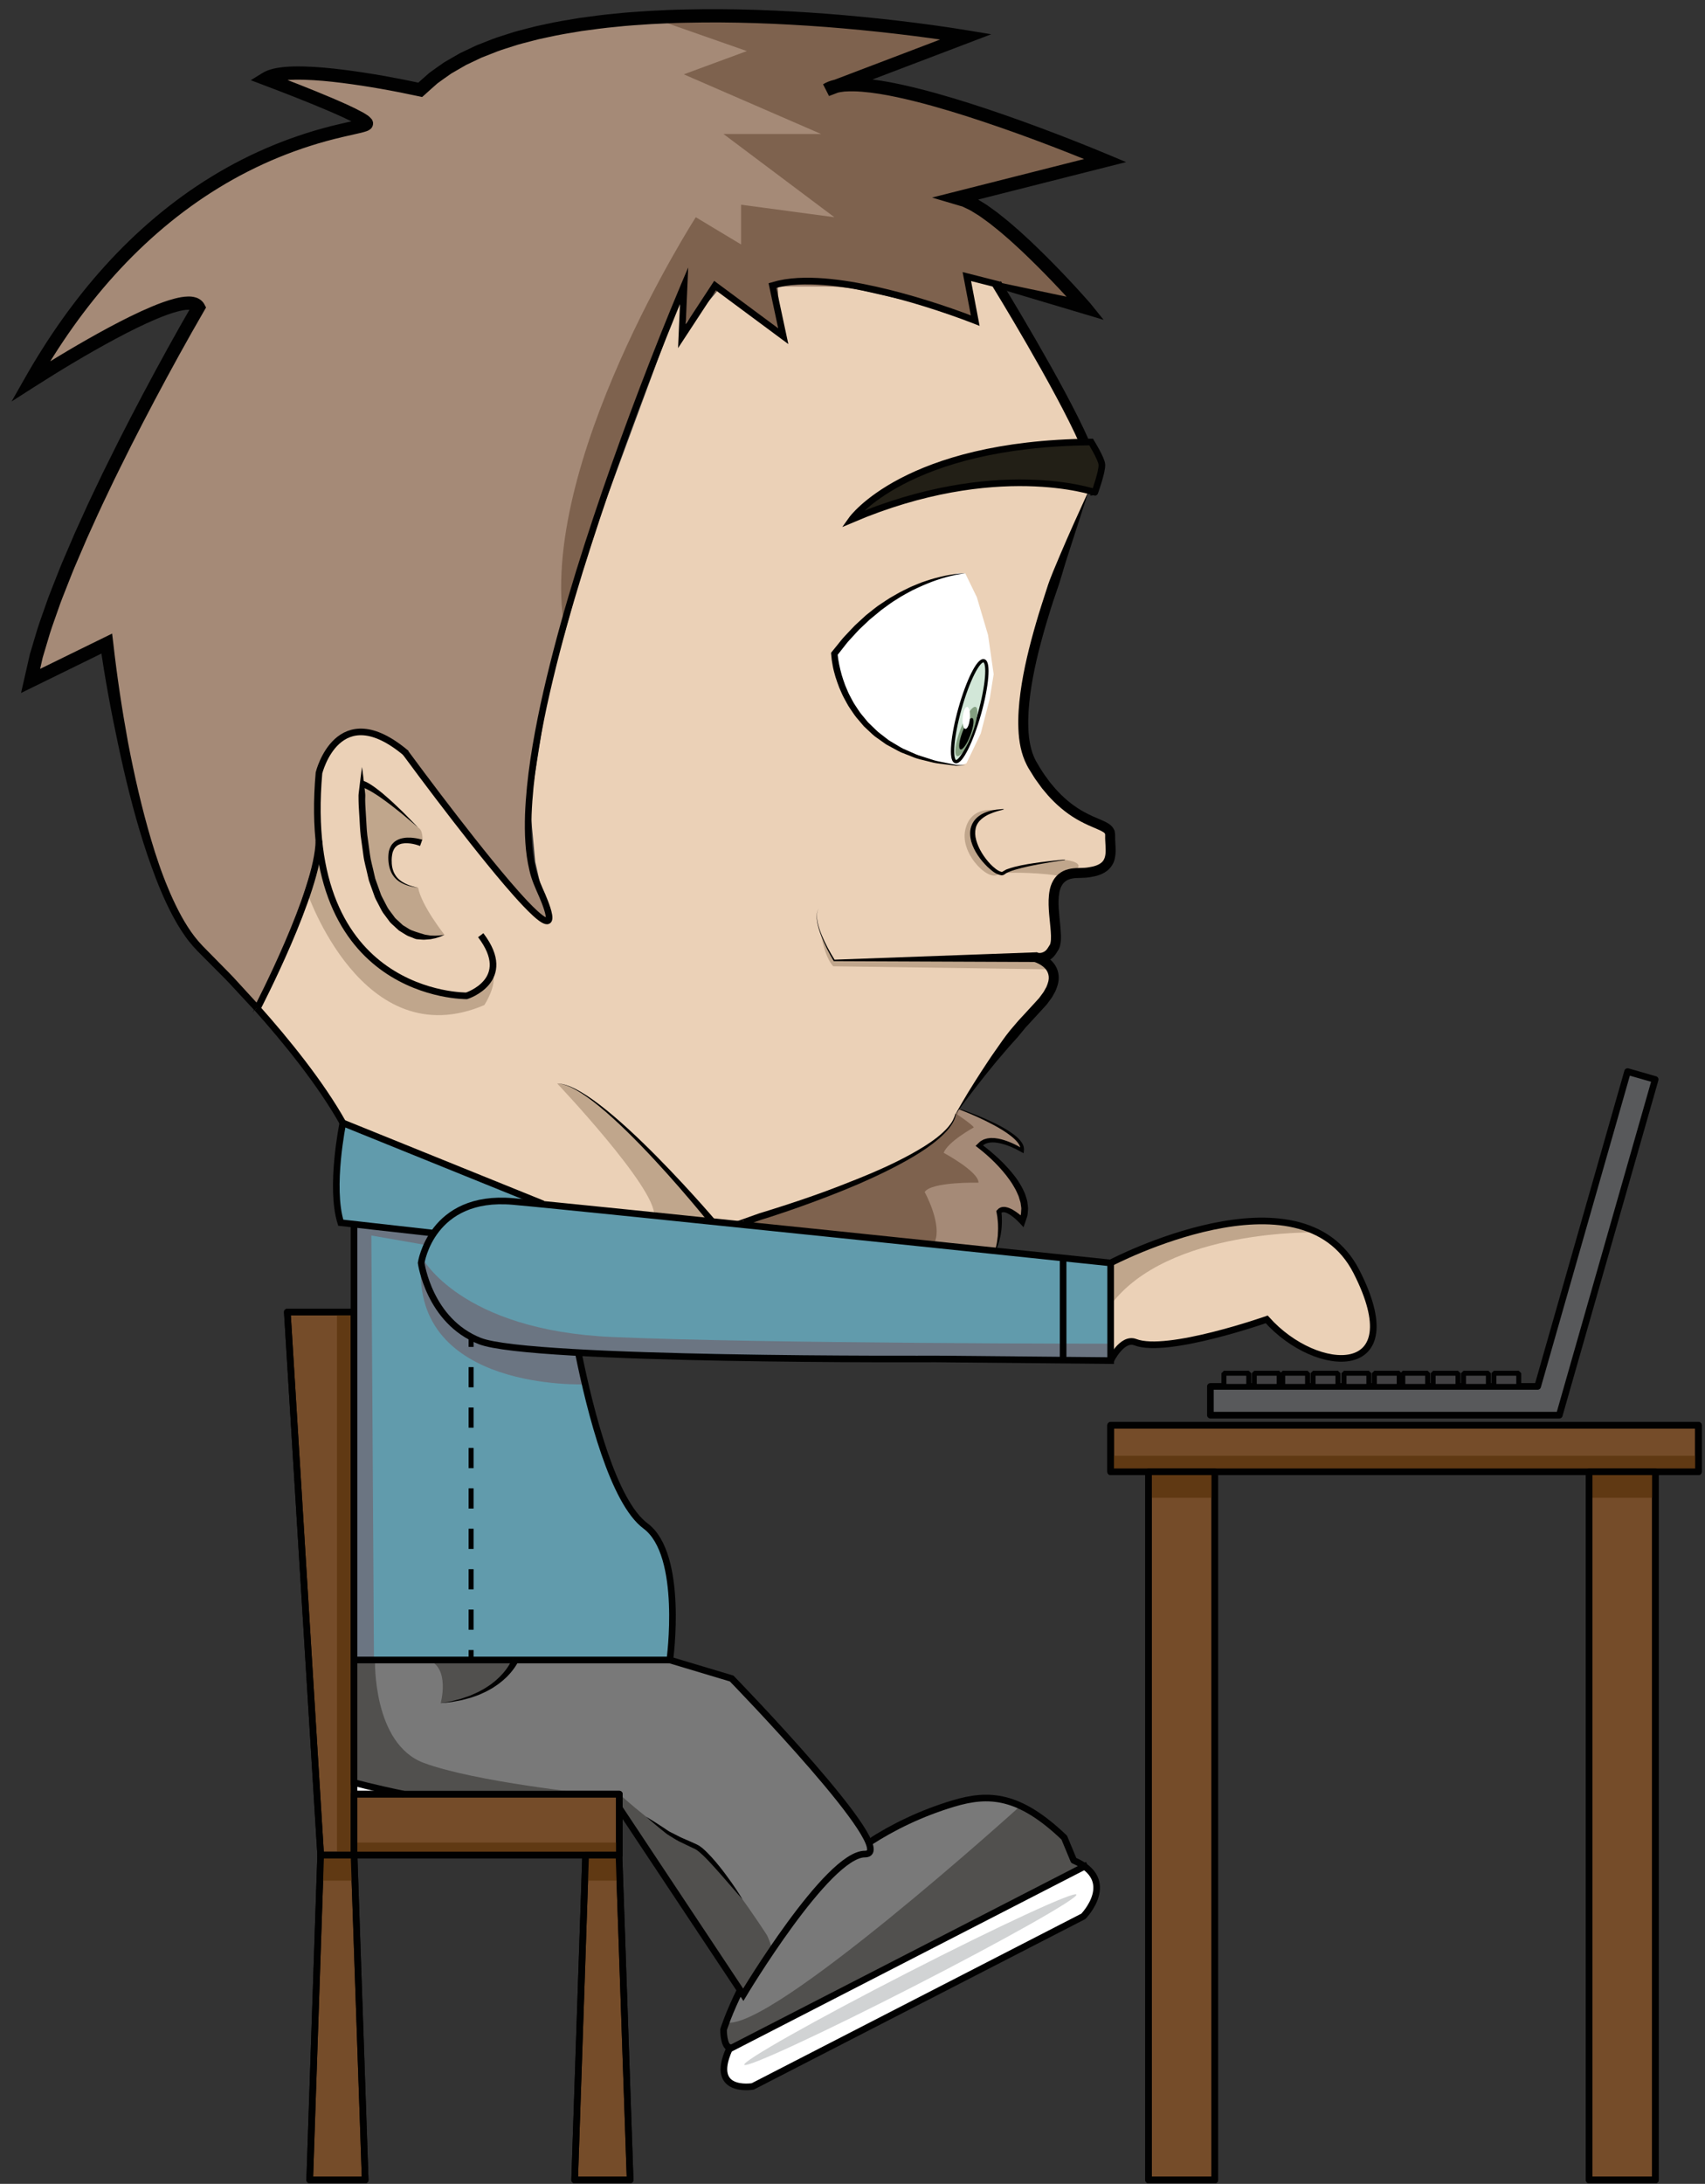 <?xml version="1.0" encoding="utf-8"?>
<!-- Generator: Adobe Illustrator 16.0.0, SVG Export Plug-In . SVG Version: 6.00 Build 0)  -->
<!DOCTYPE svg PUBLIC "-//W3C//DTD SVG 1.1//EN" "http://www.w3.org/Graphics/SVG/1.1/DTD/svg11.dtd">
<svg version="1.1" id="Layer_1" xmlns="http://www.w3.org/2000/svg" xmlns:xlink="http://www.w3.org/1999/xlink" x="0px" y="0px"
	 width="257.333px" height="329.469px" viewBox="0 0 257.333 329.469" enable-background="new 0 0 257.333 329.469"
	 xml:space="preserve">
<rect x="0" y="0" width="257.333" height="329.469" fill="#333333" stroke="none"/>
<polygon fill="#FFFFFF" points="53.656,269.219 53.656,270.813 57.344,270.672 57.344,270.016 53.434,268.563 "/>
<polygon fill="#FFFFFF" points="109.326,311.393 110.514,308.905 163.25,281.688 164.875,282.406 165.344,284.719 165.219,286.844 
	163.438,289.422 113.781,314.839 110.205,314.375 109.206,312.469 "/>
<path fill="#EBD1B7" d="M151.286,43.249v1.062l3.021,5.029l3.261,5.633l3.938,7.259l2.149,4.465l1.025-0.014l0.902,1.586
	c0,0,0.913,1.613,0.606,2.82s-0.851,2.916-0.851,2.916h-1.013l-6.394,17.429l-1.911,6.698l-1.269,6.458l-0.307,3.541l0.225,3.947
	l1.093,3.245l1.699,2.62l3.261,3.5l2.997,1.963l3.453,1.68l0.447,2.816l-0.417,2.258l-1.871,1.249l-2.984,0.391l-1.942,0.515
	l-1.334,2.679l0.026,2.904l0.278,3.507l-0.246,1.451l-1.978,1.654l1.722,2.013l0.059,1.831l-1.085,2.13l-5.845,6.693l-2.894,3.78
	l-3.616,5.168l-1.073,1.635l-0.45,0.939l-0.283,0.709l-0.759,0.949l-1.451,1.332l-3.081,2.195l-3.685,1.902l-3.957,1.74
	l-5.281,2.563l-3.563,1.09l-6.563,2.717l-1.263-0.336l-1.751,1.223l-5.177-0.533l-26.316-3.07l-29.094-11.771l-5.789-8.664
	l-7.176-9.279l4.375-8.743l3.129-8.276l1.607-6.855l0.02-4.249l0.229-6.736l1.061-2.59l2.545-2.824l4.1-0.772l4.813,2.546
	l3.625,4.438l7.563,10l7.313,8.625l3.375,3.125l0.449-1.114l-1.059-2.982l-1.141-5.029l-0.797-8.467l2.664-16.877l6.259-22.363
	l13.835-37.444l1.103,4.258l4.688-5.561l9.146,5.727l-0.343-6.22l7.65-0.386l5.027,1.105l17.167,3.917l-0.753-5.75L151.286,43.249z"
	/>
<polygon fill="#FFFFFF" points="145.856,115.17 148.026,110.649 149.379,105.417 149.973,101.715 149.127,95.81 147.434,90.098 
	145.68,86.494 144.536,86.494 141.519,87.284 135.397,89.961 131.623,92.607 128.56,95.481 125.93,98.903 126.776,102.635 
	128.098,106.403 131.209,109.792 134.417,112.29 137.952,113.715 141.716,115.061 144.911,115.465 "/>
<polygon fill="#EBD1B7" points="167.628,190.531 177.941,186.375 186.973,184.199 193.057,184.334 199.156,186.1 203.818,190.299 
	207.268,198.527 206.598,202.902 205.145,204.314 202.848,204.922 200.41,204.922 195.473,202.648 191.223,199.09 188.473,200.215 
	178.398,202.455 173.344,202.859 170.614,202.387 169.125,203.186 167.628,204.922 "/>
<polygon fill="#A58A77" points="146.973,48.715 131.223,43.249 116.473,43.249 118.598,50.84 108.097,43.249 103.202,49.59 
	103.43,43.249 89.098,80.09 83.535,100.979 80.59,115.711 79.896,125.552 80.264,129.885 81.016,133.631 83.182,138.589 
	83.182,138.923 80.723,138.089 73.848,130.048 65.348,119.298 60.834,113.178 56.754,110.653 53.291,110.552 50.814,111.905 
	48.316,115.465 47.895,118.778 48.098,127.747 43.598,141.965 38.914,151.967 33.566,146.809 26.313,137.426 21.613,124.849 
	18.826,113.375 16.102,97.105 4.756,102.023 9.797,86.494 16.457,71.707 23.865,57.292 29.957,46.372 27.75,45.787 23.139,47.243 
	5.639,55.79 13.607,44.271 24.781,32.967 33.682,26.77 42.484,22.494 55.299,18.571 51.266,16.37 41.008,11.469 49.848,10.715 
	63.936,13.063 71.598,7.707 83.465,4.42 98.225,2.631 112.098,1.84 131.49,3.68 144.737,5.379 128.56,12.767 142.1,15.334 
	158.646,20.964 166.81,24.218 145.451,29.627 154.66,36.926 163.024,45.532 146.101,41.884 "/>
<polygon fill="#619BAC" points="167.628,190.531 81.965,181.633 51.748,169.408 51.346,171.74 50.932,175.201 50.756,181.549 
	51.43,184.465 53.434,184.883 53.434,250.434 101.096,250.434 101.41,241.043 100.669,235.938 99.727,233.213 98.765,231.088 
	96.585,229.477 93.855,225.516 91.559,220.154 89.295,212.771 87.285,204.063 118.514,204.928 161.516,205.266 167.628,205.266 "/>
<polygon fill="#A58A77" points="145.036,167.293 144.727,167.293 144.18,168.184 143.708,169.34 142.77,170.543 140.661,172.465 
	135.317,175.543 129.487,177.9 122.839,180.592 117.016,182.756 112.722,184.174 113.215,184.783 150.316,188.467 150.849,186.023 
	150.786,184.512 150.849,182.855 151.579,182.479 152.817,182.84 154.27,183.98 154.583,182.668 154.663,181.18 153.935,179.625 
	152.595,177.49 150.973,175.559 149.317,174.027 147.754,172.715 148.696,172.195 150.188,172.037 151.862,172.424 153.716,173.246 
	154.283,173.467 154.181,172.846 153.417,171.805 152.292,170.902 150.899,170.041 149.617,169.365 148.379,168.762 
	147.239,168.277 145.708,167.684 144.958,167.355 "/>
<polygon fill="#797979" points="101.096,250.434 53.434,250.434 53.434,268.924 60.104,270.5 93.477,270.672 93.477,272.783 
	112.18,300.938 117.734,292.424 122.502,286.115 127.16,281.338 129.687,279.855 131.369,279.855 131.127,277.996 130.321,276.42 
	118.332,261.662 110.43,253.23 105.911,251.84 "/>
<polygon fill="#797979" points="160.467,277.08 156.39,273.777 151.448,271.559 147.426,271.34 142.708,272.463 137.386,274.549 
	132.098,277.08 126.931,278.133 112.181,299.215 110.976,301.781 109.587,305.107 109.206,306.201 109.591,308.422 110.205,309.064 
	163.679,281.57 161.765,280.549 "/>
<polygon fill="#221F16" points="166.168,69.553 164.68,66.684 159.004,66.899 151.535,67.755 143.728,69.553 137.261,72.042 
	134.069,73.774 131.599,75.467 129.566,77.228 134.847,76.132 142.986,74.005 148.764,73.048 154.85,72.845 160.914,73.331 
	165.243,74.278 166.044,71.707 "/>
<path fill="#D2E7D8" d="M149.023,102.519l-0.04-1.926l-0.413-0.86l-0.657,0.347c0,0-0.599,0.843-0.639,0.912
	s-0.843,1.708-0.843,1.708l-0.655,2.111l-0.809,2.107l-0.691,2.518l-0.341,2.457l-0.057,2.187l0.309,0.858l0.62-0.218l0.939-1.332
	l1.22-2.775l1.274-4.187L149.023,102.519z"/>
<polygon fill="#754C29" stroke="#010101" stroke-linejoin="round" stroke-miterlimit="10" points="48.398,279.855 53.434,279.855 
	53.434,197.938 43.363,197.938 "/>
<polygon fill="#754C29" stroke="#010101" stroke-linejoin="round" stroke-miterlimit="10" points="46.744,328.881 55.117,328.881 
	53.434,279.855 48.398,279.855 "/>
<polygon fill="#754C29" stroke="#010101" stroke-linejoin="round" stroke-miterlimit="10" points="86.73,328.881 95.104,328.881 
	93.42,279.855 88.385,279.855 "/>
<rect x="53.434" y="270.672" fill="#754C29" stroke="#010101" stroke-linejoin="round" stroke-miterlimit="10" width="40.043" height="9.184"/>
<rect x="167.628" y="215.023" fill="#754C29" stroke="#010101" stroke-linejoin="round" stroke-miterlimit="10" width="88.719" height="7.02"/>
<rect x="239.848" y="222.043" fill="#754C29" stroke="#010101" stroke-linejoin="round" stroke-miterlimit="10" width="10" height="106.838"/>
<rect x="173.348" y="222.043" fill="#754C29" stroke="#010101" stroke-linejoin="round" stroke-miterlimit="10" width="10" height="106.838"/>
<path fill="#C0A68C" d="M107.159,184.25l-5.361-6.482l-3.822-4.053l-2.252-2.25l-1.424-1.355l-2.352-2.107l-2.127-1.719
	l-1.408-1.008l-0.792-0.504l-0.73-0.418l-0.877-0.422l-0.65-0.244l-0.627-0.16l-0.311-0.045l-0.328-0.018
	c0,0,14.954,15.775,14.633,19.92l3.242,0.455L107.159,184.25z"/>
<path fill="#C0A68C" d="M70.426,150.237l-6.861-1.307l-2.73-1.163l-3.205-1.982l-3.039-2.765l-2.273-3.003l-2.121-4.223
	l-0.795-2.318l-1.506-5.884l-0.803,4.116l-0.805,2.739c0,0,8.393,25.019,26.811,17.186c0,0,1.883-2.833,1.316-4.833l-1.482,2.083
	L70.426,150.237z"/>
<path fill="#C0A68C" d="M63.111,124.849l-2.277-2.122l-2.236-1.928L57,119.569l-2.357-1.297l-0.053,3.289l1.543,11.049l2.342,5.211
	l2.359,2.393l1.879,0.903l2.895,0.25l1.473-0.346c0,0-3.457-4.359-3.969-7.082l-1.408-0.348l-1.105-0.5l-0.645-0.563l-0.688-1.042
	l-0.404-1.158l0.133-1.09l0.104-1.27l0.938-0.916l0.885-0.228l2.408-0.038h0.438C63.766,126.788,63.873,125.229,63.111,124.849z"/>
<path fill="#C0A68C" d="M157.153,144.509l-31.252,0.385l-0.715-1.238l-0.49-0.943l-0.771-1.736c0,0,0.518,3.394,1.83,4.8
	l32.881,0.464L157.153,144.509z"/>
<path fill="#C0A68C" d="M151.264,131.707l1.529-0.605l1.529-0.392l1.947-0.374l1.648-0.259l1.588-0.216l0.961-0.116h0.465
	c0,0,3.709,0.454,0.625,1.962l-1.051,0.541C160.506,132.248,156.889,131.489,151.264,131.707z"/>
<path fill="#7E624E" d="M98.225,2.631l14.498,5.075l-9.521,3.509l20.723,9h-14.732l16.738,12.557l-14.082-1.89v6l-6.834-4.11
	c0,0-24.02,37.394-19.834,61.956l8.334-25.846l9.395-24.392l0.271,4.482c0,0,5.629-5.72,5.357-5.398s9.326,6.735,9.326,6.735
	l-0.523-7.228c0,0,14.217-1.155,29.947,5.031l-0.855-6.145l16.26,4.13c0,0-12.438-15.424-17.264-15.944l20.578-5.733
	c0,0-27.906-13.121-37.572-11.371l0.902-1.238l15.4-6.434C144.737,5.379,101.516,0.545,98.225,2.631z"/>
<path fill="#7E624E" d="M144.473,168.135c0,0,2.293,1.539,2.5,1.955c0,0-3.959,2.166-4.541,3.834c0,0,5.291,2.832,5.25,4.5
	c0,0-7.125-0.17-8.125,1.414c0,0,2.777,4.992,1.451,7.705l-28.285-2.762l1.107-1.043l6.73-2.357l7.75-3.084l5.568-2.082l2.734-1.297
	l2.156-1.234l1.359-0.922l1.688-1.344l0.844-0.766l0.469-0.516l0.559-0.729l0.559-1.33l0.48-0.785L144.473,168.135z"/>
<path fill="#C0A68C" d="M150.415,122.271c0,0-3.9-0.89-4.734,2.944s4.002,8.232,5.125,6.491l-1.334-0.908l-1.275-1.479l-0.975-2.179
	l-0.428-1.925l0.471-1.25l0.707-0.792l0.875-0.375L150.415,122.271z"/>
<path fill="#51504E" d="M77.348,250.434l-0.355,1.33l-1.344,1.502l-0.965,0.793l-1.229,0.799l-1.641,0.801l-1.746,0.609
	l-1.799,0.426l-1.76,0.258c0,0,1.463-5.299-1.85-6.518H77.348z"/>
<path fill="#51504E" d="M56.598,250.434c0,0-0.375,12.656,7.375,15.531s25.375,4.686,25.375,4.686l-5.125,0.021H58.41l-4.977-1.748
	v-18.49H56.598z"/>
<path fill="#51504E" d="M93.477,270.672c0,0,7.371,6.711,10.705,7.545c3.334,0.832,11.584,13.75,11.584,13.75
	s0.715,1.453,0.732,2.352l-1.111,1.703l-3.207,4.916l-18.703-28.154V270.672z"/>
<path fill="#51504E" d="M153.815,272.621c0,0-37.654,34.045-44.227,32.486l-0.383,1.094l1,2.863l53.475-27.494l-1.748-0.938
	l-1.307-3.402C160.625,277.23,155.114,272.193,153.815,272.621z"/>
<ellipse transform="matrix(-0.89 0.456 -0.456 -0.89 395.876 501.845)" fill="#D1D3D4" cx="137.387" cy="298.688" rx="28.162" ry="1.132"/>
<polyline fill="#6B7582" points="56.441,250.402 53.434,250.184 53.434,184.883 56.037,184.963 "/>
<path fill="#6B7582" d="M87.283,204.063l1.038,4.783c0,0-26.227,1.125-24.756-18.314l1.783,5.184l2.955,3.98l2.92,2.207l5.813,1.375
	L87.283,204.063z"/>
<polygon fill="#6B7582" points="64.434,187.857 53.434,185.941 53.434,184.682 65.533,185.941 "/>
<path fill="#6B7582" d="M63.732,189.781c0,0,5.723,10.916,28.668,11.926c22.945,1.008,75.221,1.008,75.221,1.008l0.008,2.551
	l-82.774-1.348l-6.725-0.557l-4.834-0.771l-3.865-1.943l-2.346-2.262l-1.553-2.42l-1.178-2.479l-0.791-2.955L63.732,189.781z"/>
<path fill="#C0A68C" d="M198.824,185.928c0,0-22.561-0.629-31.203,10.955l0.008-6.352l2.582-1.229l4.21-1.723l3.52-1.205
	l5.406-1.592l5.125-0.584h3.959L198.824,185.928z"/>
<polygon fill="#603913" points="93.477,279.855 93.553,283.717 88.256,283.717 88.385,279.855 "/>
<polygon fill="#603913" points="53.504,279.855 53.58,283.717 48.283,283.717 48.412,279.855 "/>
<rect x="53.434" y="277.98" fill="#603913" width="40.043" height="1.875"/>
<rect x="50.863" y="197.965" fill="#603913" width="2.344" height="81.891"/>
<rect x="167.622" y="219.627" fill="#603913" width="88.726" height="2.254"/>
<g>
	<path d="M107.182,184.689c0,0-4.96-6.217-10.499-11.924c-2.764-2.852-5.68-5.572-8.116-7.291c-0.61-0.428-1.188-0.789-1.714-1.088
		c-0.27-0.138-0.521-0.266-0.755-0.384c-0.243-0.098-0.465-0.188-0.667-0.269c-0.415-0.122-0.744-0.226-0.979-0.231
		c-0.232-0.024-0.355-0.038-0.355-0.038s0.124,0.01,0.357,0.027c0.236-0.002,0.568,0.092,0.99,0.201
		c0.206,0.075,0.433,0.158,0.68,0.249c0.239,0.112,0.497,0.233,0.772,0.362c0.539,0.284,1.132,0.63,1.758,1.041
		c2.504,1.651,5.518,4.292,8.381,7.066c5.738,5.553,10.916,11.641,10.916,11.641L107.182,184.689z"/>
</g>
<g>
	<path d="M164.326,74.005l-3.293,10.197c-0.551,1.695-0.988,3.425-1.597,5.094c-0.587,1.677-1.115,3.372-1.615,5.073
		c-0.985,3.403-1.854,6.847-2.321,10.327c-0.23,1.737-0.364,3.485-0.293,5.206c0.064,1.714,0.369,3.421,1.113,4.852
		c0.386,0.681,0.9,1.532,1.379,2.212l0.751,1.034l0.831,0.986c1.141,1.284,2.446,2.403,3.91,3.271
		c0.739,0.428,1.498,0.806,2.312,1.144c0.406,0.177,0.82,0.342,1.261,0.557c0.213,0.093,0.459,0.252,0.687,0.393
		c0.247,0.208,0.499,0.402,0.675,0.788c0.109,0.168,0.126,0.355,0.152,0.544l0.026,0.282c0.006,0.037,0,0.106,0.001,0.158
		c-0.007,0.232-0.002,0.438,0.009,0.629c0.017,0.415,0.058,0.872,0.063,1.353c0.01,0.476-0.013,0.993-0.153,1.528
		c-0.116,0.536-0.434,1.082-0.841,1.492c-0.864,0.816-1.913,1.059-2.854,1.207c-0.951,0.168-1.949,0.068-2.652,0.196
		c-0.725,0.119-1.29,0.471-1.619,1.064c-0.346,0.592-0.461,1.411-0.488,2.235c-0.05,1.684,0.286,3.415,0.357,5.299
		c0.007,0.479,0.008,0.971-0.131,1.536c-0.029,0.138-0.084,0.288-0.151,0.438l-0.024,0.056l-0.012,0.028l-0.049,0.087l-0.045,0.071
		l-0.089,0.142c-0.128,0.192-0.218,0.368-0.377,0.575c-0.721,0.976-2.042,1.542-3.33,0.991l0.531-1.395
		c0.738,0.23,1.341,0.539,1.935,1.009c0.58,0.454,1.086,1.133,1.286,1.919c0.215,0.781,0.125,1.599-0.119,2.273
		c-0.12,0.343-0.241,0.687-0.424,0.977c-0.172,0.298-0.322,0.623-0.534,0.878l-0.597,0.811l-0.661,0.731l-1.275,1.387l-1.277,1.384
		l-1.177,1.432l-1.244,1.38l-1.219,1.423c-0.826,0.939-1.598,1.924-2.39,2.896c-0.787,0.975-1.548,1.972-2.311,2.968
		c-0.764,0.996-1.524,1.996-2.26,3.016c0.612-1.099,1.25-2.183,1.896-3.264c0.663-1.069,1.325-2.141,2.015-3.195
		c0.697-1.05,1.374-2.115,2.11-3.143c0.722-1.035,1.434-2.083,2.24-3.078l1.24-1.454l1.278-1.383l1.272-1.386l0.603-0.665
		l0.519-0.705c0.192-0.229,0.299-0.485,0.443-0.728c0.158-0.243,0.236-0.495,0.326-0.744c0.183-0.5,0.216-0.99,0.098-1.418
		c-0.108-0.431-0.378-0.826-0.783-1.145c-0.385-0.318-0.924-0.583-1.382-0.726l0.531-1.395c0.396,0.179,1.084-0.038,1.418-0.491
		c0.116-0.142,0.237-0.364,0.355-0.542l0.089-0.142l0.045-0.071c0.038-0.064-0.038,0.067-0.03,0.05l0.004-0.011l0.008-0.022
		c0.023-0.054,0.049-0.112,0.064-0.193c0.078-0.303,0.094-0.713,0.083-1.124c-0.056-1.683-0.406-3.486-0.356-5.379
		c0.04-0.944,0.138-1.962,0.684-2.934c0.271-0.479,0.67-0.918,1.147-1.227c0.48-0.322,1.002-0.473,1.53-0.575
		c1.061-0.163,1.87-0.046,2.682-0.2c0.801-0.114,1.569-0.354,2.012-0.787c0.44-0.415,0.575-1.099,0.552-1.936
		c-0.003-0.412-0.042-0.845-0.062-1.321c-0.012-0.254-0.017-0.495-0.009-0.709c0-0.06,0.005-0.102,0-0.176
		c-0.008-0.018-0.013-0.034-0.015-0.05c-0.005-0.032,0.017-0.077-0.02-0.09c0.001-0.04-0.103-0.123-0.194-0.208
		c-0.155-0.085-0.28-0.181-0.476-0.267c-0.362-0.177-0.776-0.344-1.188-0.523c-0.834-0.346-1.677-0.763-2.482-1.23
		c-1.609-0.953-3.042-2.185-4.27-3.567l-0.894-1.061l-0.821-1.133c-0.291-0.378-0.498-0.758-0.74-1.137
		c-0.237-0.403-0.466-0.704-0.709-1.192c-0.905-1.75-1.213-3.653-1.288-5.491c-0.076-1.848,0.066-3.672,0.305-5.471
		c0.485-3.599,1.37-7.099,2.369-10.549c0.497-1.727,1.063-3.43,1.611-5.137c0.53-1.714,1.285-3.349,1.966-5.003
		C161.358,80.509,162.836,77.255,164.326,74.005z"/>
</g>
<path fill="none" stroke="#000000" stroke-width="1.5" stroke-miterlimit="10" d="M150.442,42.825c0,0,9.525,15.477,13.213,23.873"
	/>
<path fill="none" stroke="#000000" stroke-miterlimit="10" d="M42.77,92.218"/>
<path fill="none" stroke="#000000" stroke-miterlimit="10" d="M25.922,136.64"/>
<path fill="none" stroke="#000000" stroke-miterlimit="10" d="M38.83,152.133c0,0,9.227-17.712,9.299-25.292"/>
<g>
	<path d="M156.505,145.13l-30.604-0.127h-0.064l-0.03-0.051l0-0.001c-0.72-1.219-1.361-2.481-1.874-3.799
		c-0.252-0.66-0.469-1.335-0.594-2.032c-0.109-0.684-0.162-1.451,0.227-2.059c-0.372,0.617-0.299,1.374-0.173,2.049
		c0.142,0.688,0.375,1.353,0.642,2.001c0.542,1.295,1.214,2.537,1.957,3.724l0,0l-0.094-0.051l30.583-1.117L156.505,145.13z"/>
</g>
<path fill="none" stroke="#010101" stroke-miterlimit="10" d="M128.56,78.355c0,0,8.12-11.422,36.12-11.672
	c0,0,1.563,2.525,1.625,3.407c0.072,1.043-1.063,4.188-1.063,4.188S150.31,69.105,128.56,78.355z"/>
<path fill="none" stroke="#010101" stroke-miterlimit="10" d="M93.477,272.783l18.703,28.154c0,0,12.709-21.254,18.375-21.223
	S110.43,253.23,110.43,253.23l-9.334-2.797l0,0c0,0,2.186-15.871-3.666-20.219c-4.854-3.605-8.298-16.996-10.147-26.152"/>
<path fill="none" stroke="#010101" stroke-miterlimit="10" d="M61.137,270.713"/>
<path fill="none" stroke="#010101" stroke-miterlimit="10" d="M53.434,184.883v84.041c0,0,2.965,0.814,7.504,1.748"/>
<path fill="none" stroke="#010101" stroke-miterlimit="10" d="M38.783,152.08c4.457,4.998,9.615,11.357,12.965,17.328"/>
<g>
	<path fill="#010101" d="M151.204,42.705l12.81,2.698l-1.001,1.625l-0.001-0.001c-2.8-3.172-5.753-6.26-8.825-9.17
		c-0.779-0.713-1.546-1.446-2.35-2.124c-0.79-0.701-1.608-1.353-2.428-2.002c-0.414-0.317-0.839-0.608-1.258-0.915
		c-0.414-0.32-0.858-0.552-1.286-0.829c-0.428-0.293-0.873-0.467-1.309-0.686l-0.328-0.157l-0.317-0.085l-0.629-0.187l-3.609-1.067
		l3.515-0.89l22.376-5.667l-0.145,1.89c-6.735-2.795-13.599-5.382-20.541-7.609c-3.474-1.103-6.979-2.114-10.513-2.873
		c-1.766-0.377-3.543-0.678-5.301-0.819c-0.88-0.075-1.746-0.079-2.587-0.028c-0.812,0.092-1.628,0.249-2.164,0.581l-0.9-1.773
		l21.021-8l0.185,1.92c-3.454-0.57-6.963-1.038-10.461-1.448c-3.503-0.407-7.014-0.748-10.529-1.021
		c-7.03-0.526-14.082-0.806-21.117-0.638c-1.759,0.031-3.515,0.115-5.27,0.206c-1.752,0.122-3.508,0.217-5.25,0.415
		c-1.749,0.156-3.484,0.399-5.22,0.634c-1.725,0.29-3.456,0.558-5.157,0.95c-0.857,0.172-1.707,0.365-2.545,0.6
		c-0.838,0.232-1.695,0.413-2.514,0.7c-0.823,0.274-1.662,0.509-2.472,0.814l-2.415,0.947l-2.332,1.109l-2.222,1.285
		c-0.708,0.474-1.384,0.988-2.079,1.477c-0.643,0.547-1.256,1.126-1.889,1.686l-0.433,0.383l-0.499-0.108
		c-3.813-0.823-7.691-1.521-11.56-2.014c-1.935-0.241-3.876-0.432-5.795-0.482c-0.958-0.023-1.914-0.016-2.833,0.073
		c-0.903,0.082-1.833,0.284-2.372,0.613l-0.205-1.769c3.243,1.225,6.459,2.477,9.66,3.833c1.603,0.692,3.183,1.365,4.791,2.252
		l0.634,0.407c0.1,0.06,0.293,0.25,0.421,0.386l0.103,0.115l0.05,0.058l0.024,0.029c0.061,0.146-0.103-0.285,0.143,0.334l0.01,0.039
		l0.011,0.058c0.012,0.09,0.015,0.192,0.001,0.299c-0.024,0.215-0.127,0.429-0.241,0.568c-0.06,0.069-0.085,0.088-0.132,0.132
		c-0.369,0.289-0.457,0.264-0.619,0.341c-0.135,0.046-0.262,0.087-0.376,0.117c-0.236,0.067-0.451,0.118-0.669,0.169l-2.522,0.576
		c-6.629,1.532-12.978,4.143-18.771,7.7c-5.799,3.549-11.023,8.013-15.597,13.06C12.79,46.469,8.864,52.103,5.489,58.044
		l-1.415-1.332c4.031-2.577,8.111-5.024,12.327-7.296c2.111-1.128,4.25-2.213,6.489-3.154c1.123-0.467,2.266-0.902,3.498-1.222
		c0.622-0.152,1.253-0.292,1.985-0.306c0.363-0.006,0.756,0.012,1.206,0.157c0.437,0.13,0.976,0.475,1.254,1l0.266,0.502
		l-0.281,0.483c-2.579,4.446-5.063,8.976-7.48,13.525c-1.209,2.276-2.39,4.567-3.558,6.864l-1.723,3.459
		c-0.579,1.151-1.135,2.312-1.685,3.476c-0.547,1.165-1.122,2.318-1.646,3.494l-1.594,3.515l-1.521,3.543
		c-0.518,1.178-0.986,2.373-1.452,3.568c-0.463,1.196-0.962,2.382-1.367,3.595c-0.416,1.21-0.871,2.411-1.254,3.628l-1.094,3.665
		l-0.844,3.702l-1.423-1.079l11.482-5.625l1.262-0.619l0.171,1.398v0c0.561,5.015,1.322,10.049,2.234,15.034
		c0.952,4.981,2.078,9.932,3.52,14.783c0.36,1.212,0.741,2.419,1.157,3.611c0.411,1.195,0.86,2.375,1.347,3.537
		c0.477,1.166,1.007,2.307,1.578,3.423c0.572,1.115,1.205,2.195,1.913,3.212c0.714,1.037,1.503,1.905,2.424,2.818l2.678,2.721
		c0.449,0.464,0.887,0.882,1.344,1.385l1.29,1.407l1.29,1.408l0.645,0.703l0.322,0.352l0.162,0.176l0.081,0.088
		c0.029,0.027,0.118,0,0.439-0.242l-1.471,1.355c0.268-0.301,0.302-0.387,0.277-0.418l-0.081-0.088l-0.162-0.175l-0.325-0.35
		l-0.649-0.7l-1.298-1.4l-1.298-1.399c-0.4-0.438-0.884-0.898-1.322-1.346l-2.694-2.706c-0.893-0.871-1.831-1.886-2.562-2.948
		c-0.752-1.066-1.415-2.184-2.011-3.33c-0.595-1.146-1.144-2.313-1.638-3.5c-0.506-1.182-0.963-2.382-1.396-3.588
		c-0.444-1.203-0.851-2.418-1.237-3.638c-1.548-4.882-2.763-9.854-3.819-14.852c-1.076-5-1.996-10.013-2.726-15.096l0,0l1.433,0.779
		l-11.482,5.625l-1.879,0.92l0.456-1.999l0.878-3.855l1.123-3.761c0.393-1.246,0.854-2.463,1.277-3.696
		c0.414-1.238,0.917-2.436,1.386-3.648c0.473-1.211,0.947-2.422,1.469-3.61l1.536-3.578l1.607-3.543
		c0.528-1.185,1.106-2.344,1.657-3.518c0.553-1.172,1.114-2.34,1.696-3.498l1.732-3.479c1.174-2.309,2.36-4.61,3.575-6.897
		c2.431-4.575,4.917-9.108,7.522-13.601l-0.015,0.986c-0.008-0.002,0.005-0.013-0.121-0.06c-0.116-0.042-0.324-0.066-0.553-0.058
		c-0.457,0.004-0.997,0.112-1.524,0.245c-1.068,0.276-2.152,0.683-3.219,1.128c-2.139,0.899-4.241,1.963-6.316,3.072
		c-4.145,2.232-8.214,4.673-12.183,7.211l-3.41,2.181l1.995-3.512c3.438-6.051,7.445-11.808,12.141-16.981
		c4.687-5.172,10.057-9.764,16.033-13.422c5.965-3.665,12.541-6.367,19.357-7.941l2.522-0.576l0.585-0.147l0.242-0.074
		c0.037,0,0.159-0.095-0.043,0.055c-0.027,0.026-0.03,0.031-0.071,0.081c-0.102,0.114-0.193,0.305-0.206,0.495
		c-0.007,0.094,0.001,0.185,0.019,0.262c0.018,0.071,0.002,0.009,0.005,0.02l-0.01-0.039c0.245,0.604,0.065,0.168,0.119,0.303
		l-0.005,0.001l-0.009,0.002l-0.014,0.002c-0.033-0.005,0.025,0.009-0.059-0.044L53.9,18.764c-1.414-0.781-3.009-1.471-4.573-2.143
		c-3.151-1.336-6.365-2.588-9.576-3.8l-1.901-0.718l1.696-1.051c0.579-0.358,1.147-0.549,1.688-0.68
		c0.544-0.132,1.073-0.203,1.597-0.26c1.045-0.1,2.065-0.105,3.079-0.081c2.025,0.053,4.014,0.25,5.993,0.497
		c3.958,0.505,7.851,1.206,11.749,2.047L62.72,12.85c0.689-0.617,1.366-1.253,2.07-1.849c0.749-0.532,1.485-1.089,2.248-1.597
		l2.373-1.372l2.463-1.171l2.527-0.992c0.846-0.318,1.713-0.563,2.569-0.847c0.854-0.297,1.732-0.484,2.599-0.724
		c0.867-0.242,1.742-0.441,2.621-0.618c1.75-0.402,3.519-0.677,5.283-0.972c1.771-0.241,3.542-0.488,5.319-0.647
		c1.774-0.201,3.555-0.297,5.333-0.421c1.779-0.093,3.559-0.177,5.339-0.209c7.12-0.17,14.232,0.113,21.317,0.644
		c3.542,0.275,7.079,0.619,10.607,1.028c3.532,0.415,7.042,0.881,10.571,1.464l3.648,0.602l-3.463,1.318l-21.021,8l-0.901-1.773
		c1.048-0.636,2.088-0.773,3.085-0.897c0.989-0.062,1.96-0.053,2.908,0.027c1.898,0.153,3.744,0.469,5.564,0.857
		c3.639,0.781,7.189,1.808,10.705,2.924c3.514,1.121,6.988,2.341,10.438,3.625c3.45,1.288,6.869,2.624,10.277,4.049l2.76,1.155
		l-2.905,0.735l-22.376,5.667l-0.094-1.958l0.914,0.251l0.455,0.133l0.397,0.186c0.521,0.254,1.073,0.486,1.53,0.798
		c0.471,0.301,0.976,0.573,1.409,0.907c0.445,0.324,0.902,0.639,1.337,0.972c0.857,0.678,1.71,1.359,2.521,2.079
		c0.831,0.701,1.611,1.447,2.409,2.178c3.138,2.974,6.104,6.075,8.964,9.314l0.001,0.001l2.047,2.534l-3.047-0.909l-12.545-3.742
		L151.204,42.705z"/>
</g>
<g>
	<path fill="#010101" d="M61.539,113.194c3.303,4.475,6.667,8.912,10.112,13.277c1.725,2.18,3.471,4.344,5.273,6.454
		c0.902,1.053,1.817,2.094,2.766,3.094c0.475,0.498,0.958,0.987,1.459,1.441c0.25,0.226,0.506,0.443,0.764,0.635
		c0.229,0.182,0.592,0.366,0.631,0.353c0.001-0.008-0.117,0.025-0.152,0.082c-0.035,0.045-0.019,0.04-0.016,0.002
		c0.013-0.078,0.003-0.229-0.022-0.375c-0.047-0.297-0.14-0.62-0.24-0.937c-0.205-0.637-0.46-1.275-0.728-1.908
		c-0.544-1.237-1.166-2.569-1.477-3.984c-0.667-2.787-0.749-5.631-0.668-8.437c0.217-5.621,1.176-11.151,2.335-16.612
		c2.382-10.918,5.696-21.589,9.301-32.137c1.812-5.273,3.722-10.511,5.706-15.72c1.989-5.208,4.039-10.388,6.208-15.532v0
		l1.08-2.541l-0.121,2.759l-0.333,7.633l-0.917-0.295l5-7.633l0.291-0.443l0.426,0.316l10.298,7.633l-0.787,0.506l-1.632-7.633
		l-0.099-0.46l0.434-0.12l0.989-0.273l1-0.196c0.668-0.098,1.338-0.174,2.008-0.209c1.34-0.072,2.674-0.032,4,0.068
		c2.65,0.215,5.261,0.672,7.838,1.247c2.577,0.578,5.122,1.275,7.639,2.057c2.518,0.786,5.004,1.636,7.471,2.601l-0.677,0.557
		l-1.267-6.647l-0.147-0.772l0.761,0.194l4.989,1.268l-0.246,0.969l-4.989-1.268l0.614-0.578l1.267,6.647l0.169,0.889l-0.847-0.331
		c-2.421-0.946-4.903-1.797-7.395-2.574c-2.495-0.775-5.016-1.466-7.561-2.036c-2.543-0.568-5.115-1.017-7.698-1.227
		c-1.291-0.097-2.583-0.135-3.865-0.066c-0.641,0.033-1.275,0.106-1.905,0.197l-0.932,0.183l-0.909,0.25l0.335-0.58l1.632,7.633
		l0.277,1.294l-1.063-0.788l-10.298-7.633l0.716-0.128l-5,7.633l-0.997,1.522l0.079-1.818l0.333-7.633l0.959,0.218v0
		c-2.159,5.12-4.21,10.298-6.194,15.495c-1.98,5.2-3.887,10.428-5.695,15.689c-3.599,10.523-6.903,21.168-9.272,32.021
		c-1.152,5.426-2.102,10.917-2.314,16.437c-0.081,2.75,0.006,5.528,0.64,8.168c0.289,1.315,0.849,2.523,1.426,3.832
		c0.274,0.65,0.538,1.305,0.759,1.993c0.109,0.347,0.212,0.695,0.275,1.085c0.029,0.198,0.058,0.397,0.024,0.665
		c-0.022,0.134-0.054,0.301-0.196,0.485c-0.142,0.195-0.439,0.3-0.612,0.286c-0.358-0.016-0.542-0.131-0.731-0.225
		c-0.182-0.101-0.34-0.209-0.493-0.32c-0.301-0.224-0.576-0.458-0.842-0.699c-0.53-0.481-1.025-0.984-1.512-1.493
		c-0.968-1.02-1.892-2.071-2.801-3.133c-1.815-2.126-3.567-4.297-5.297-6.484c-3.455-4.379-6.821-8.819-10.132-13.306
		L61.539,113.194z"/>
</g>
<path fill="none" stroke="#010101" stroke-miterlimit="10" d="M72.555,141.09c5.188,6.813-2.129,9.146-2.129,9.146
	s-25.283,0.369-22.283-33.631c0,0,2.855-11.665,13.178-2.958"/>
<g>
	<path fill="#010101" d="M67.08,141.021c0,0-0.442,0.276-1.335,0.517c-0.228,0.047-0.479,0.1-0.753,0.157
		c-0.282,0.022-0.588,0.046-0.914,0.071c-0.33,0.013-0.679-0.04-1.057-0.063c-0.386-0.006-0.723-0.255-1.116-0.37
		c-0.398-0.119-0.75-0.363-1.125-0.595c-0.187-0.117-0.377-0.235-0.57-0.356c-0.173-0.144-0.336-0.305-0.508-0.46
		c-0.32-0.332-0.737-0.604-0.996-1.011c-0.288-0.386-0.582-0.78-0.881-1.181c-0.28-0.411-0.476-0.875-0.722-1.321
		c-0.227-0.454-0.502-0.897-0.647-1.391c-0.173-0.484-0.348-0.972-0.523-1.461l-0.258-0.737l-0.178-0.757
		c-0.213-1.013-0.527-2.012-0.65-3.021c-0.138-1.006-0.274-1.997-0.406-2.955c-0.113-0.959-0.128-1.893-0.193-2.774
		c-0.044-0.883-0.12-1.717-0.129-2.487c0.017-0.385-0.035-0.753,0.014-1.105c0.042-0.351,0.083-0.683,0.121-0.996
		c0.076-0.623,0.142-1.167,0.196-1.614c0.112-0.893,0.193-1.4,0.193-1.4s0.065,0.512,0.18,1.407c0.05,0.446,0.111,0.987,0.181,1.608
		c0.035,0.309,0.072,0.638,0.111,0.985c0.046,0.346-0.01,0.712,0.004,1.092c0.01,0.761,0.084,1.581,0.128,2.45
		c0.064,0.868,0.079,1.79,0.189,2.73c0.129,0.938,0.262,1.907,0.397,2.891c0.121,0.988,0.427,1.948,0.631,2.932l0.171,0.733
		l0.248,0.704c0.167,0.468,0.333,0.934,0.499,1.396c0.137,0.477,0.398,0.884,0.61,1.311c0.23,0.415,0.414,0.857,0.672,1.234
		c0.273,0.367,0.542,0.727,0.805,1.079c0.237,0.38,0.609,0.605,0.893,0.906c0.152,0.139,0.297,0.285,0.45,0.413
		c0.169,0.104,0.335,0.207,0.5,0.308c0.327,0.201,0.632,0.421,0.977,0.518c0.664,0.25,1.282,0.43,1.856,0.597
		c0.295,0.047,0.572,0.091,0.828,0.132c0.262,0.007,0.502,0.014,0.72,0.021c0.435-0.017,0.79-0.031,1.023-0.074
		C66.954,141.055,67.08,141.021,67.08,141.021z"/>
</g>
<g>
	<path fill="#010101" d="M54.694,117.774c0.007,0.004,0.026,0,0.135,0.032c0.096,0.032,0.307,0.088,0.437,0.164
		c0.302,0.141,0.681,0.376,1.11,0.672c0.225,0.14,0.432,0.324,0.67,0.501c0.23,0.185,0.487,0.363,0.726,0.576
		c0.479,0.423,1.004,0.856,1.499,1.32c0.491,0.467,0.981,0.934,1.442,1.371c0.455,0.442,0.86,0.873,1.217,1.232
		c0.708,0.724,1.181,1.206,1.181,1.206s-0.515-0.437-1.287-1.092c-0.388-0.324-0.831-0.714-1.322-1.111
		c-0.495-0.39-1.023-0.807-1.552-1.223c-0.53-0.413-1.085-0.789-1.59-1.159c-0.252-0.186-0.514-0.333-0.752-0.491
		c-0.242-0.147-0.463-0.309-0.68-0.417c-0.429-0.241-0.785-0.416-1.029-0.503c-0.134-0.058-0.156-0.042-0.206-0.068
		c-0.041-0.016-0.11-0.015-0.102-0.016L54.694,117.774z"/>
</g>
<g>
	<path fill="#010101" d="M63.398,127.627c0,0-0.044-0.017-0.127-0.048c-0.079-0.028-0.208-0.075-0.371-0.12
		c-0.325-0.094-0.805-0.215-1.375-0.244c-0.286-0.022-0.587,0.003-0.892,0.064c-0.294,0.076-0.601,0.188-0.829,0.415
		c-0.256,0.2-0.406,0.523-0.533,0.864c-0.093,0.363-0.146,0.731-0.156,1.161c-0.008,0.398,0.02,0.785,0.096,1.173
		c0.095,0.375,0.208,0.748,0.413,1.059c0.374,0.648,0.985,1.065,1.528,1.341c0.552,0.274,1.056,0.413,1.405,0.508
		c0.353,0.088,0.554,0.139,0.554,0.139s-0.205-0.035-0.564-0.097c-0.357-0.07-0.872-0.169-1.459-0.408
		c-0.576-0.241-1.26-0.628-1.728-1.31c-0.251-0.327-0.408-0.726-0.543-1.132c-0.115-0.409-0.181-0.85-0.202-1.284
		c-0.022-0.403,0-0.865,0.082-1.301c0.118-0.432,0.291-0.881,0.628-1.202c0.309-0.347,0.723-0.541,1.105-0.668
		c0.388-0.111,0.763-0.166,1.101-0.167c0.679-0.016,1.224,0.082,1.603,0.16c0.191,0.039,0.334,0.079,0.442,0.107
		c0.102,0.03,0.156,0.046,0.156,0.046L63.398,127.627z"/>
</g>
<g>
	<path d="M145.68,86.494c-0.99,0.108-1.958,0.338-2.915,0.586c-0.952,0.273-1.893,0.578-2.802,0.964
		c-0.457,0.187-0.913,0.373-1.356,0.589c-0.445,0.211-0.898,0.404-1.325,0.651c-0.43,0.241-0.872,0.457-1.29,0.717l-1.248,0.786
		c-0.412,0.268-0.799,0.573-1.198,0.857c-0.404,0.28-0.79,0.582-1.159,0.907l-1.137,0.934l-1.069,1.011
		c-0.363,0.331-0.712,0.674-1.034,1.045l-0.993,1.087c-0.338,0.355-0.616,0.764-0.928,1.143l-0.91,1.157l0.094-0.308
		c0.089,1.05,0.337,2.152,0.629,3.205c0.157,0.526,0.335,1.049,0.526,1.565c0.226,0.501,0.407,1.025,0.669,1.509
		c0.271,0.479,0.489,0.99,0.802,1.443c0.313,0.452,0.587,0.934,0.931,1.364l1.052,1.274l1.19,1.147
		c0.384,0.397,0.857,0.693,1.282,1.046l0.655,0.51l0.714,0.426c0.48,0.276,0.944,0.586,1.44,0.837l1.53,0.674
		c0.257,0.107,0.506,0.237,0.771,0.327l0.801,0.248l1.602,0.514c0.539,0.157,1.098,0.234,1.647,0.355l1.658,0.338l-0.007,0
		l1.375,0.063l-1.375,0.063h-0.003l-0.004,0l-1.687-0.216c-0.561-0.084-1.132-0.124-1.688-0.245l-1.66-0.409
		c-0.558-0.127-1.107-0.283-1.633-0.514l-1.601-0.627c-0.521-0.237-1.015-0.536-1.525-0.802l-0.76-0.412l-0.705-0.501
		c-0.458-0.349-0.968-0.639-1.385-1.04l-1.267-1.188l-1.126-1.324c-0.368-0.447-0.665-0.948-1-1.421
		c-0.335-0.474-0.573-1.006-0.864-1.507c-0.283-0.506-0.482-1.053-0.726-1.579c-0.208-0.54-0.403-1.087-0.576-1.64
		c-0.159-0.558-0.318-1.116-0.416-1.69c-0.114-0.575-0.19-1.138-0.233-1.752l-0.012-0.176l0.106-0.132l0.951-1.175
		c0.325-0.385,0.616-0.798,0.969-1.159l1.035-1.103c0.335-0.376,0.7-0.725,1.077-1.06l1.113-1.023l1.182-0.943
		c0.392-0.317,0.801-0.611,1.228-0.881c0.422-0.274,0.832-0.569,1.264-0.826l1.31-0.75c0.438-0.247,0.9-0.451,1.348-0.677
		c0.445-0.233,0.917-0.412,1.379-0.607c0.458-0.206,0.934-0.369,1.412-0.523c0.948-0.328,1.923-0.571,2.9-0.781
		c0.492-0.089,0.982-0.192,1.479-0.243C144.684,86.537,145.183,86.501,145.68,86.494z"/>
</g>
<g>
	<path fill="#010101" d="M113.184,184.822c-0.076-0.023-0.099-0.002-0.159,0.009c-0.052,0.013-0.107,0.03-0.163,0.05
		c-0.11,0.044-0.222,0.076-0.339,0.11l-0.375,0.104c-0.071,0.018-0.149,0.034-0.247,0.038c-0.063-0.009-0.104-0.007-0.196-0.04
		c-0.049-0.019-0.092-0.038-0.137-0.075c-0.068-0.056-0.13-0.131-0.172-0.207l-0.286-0.521l0.564-0.201l2.188-0.779l0.547-0.194
		l0.137-0.049l0.163-0.053l0.276-0.083l1.104-0.342c1.472-0.462,2.944-0.931,4.407-1.426c2.926-0.986,5.83-2.043,8.688-3.206
		c2.86-1.156,5.694-2.392,8.391-3.882c1.341-0.752,2.668-1.542,3.874-2.493c0.601-0.477,1.172-0.991,1.67-1.571
		c0.489-0.581,0.915-1.239,1.077-1.988l0.099,0.018c-0.128,0.782-0.53,1.489-1.005,2.109c-0.485,0.617-1.047,1.167-1.639,1.678
		c-1.189,1.014-2.488,1.888-3.827,2.681c-2.681,1.586-5.494,2.924-8.342,4.162c-2.857,1.22-5.757,2.332-8.681,3.375
		c-1.463,0.519-2.929,1.028-4.409,1.501l-1.112,0.35l-0.28,0.086l-0.07,0.021c0.029-0.01-0.031,0.012-0.042,0.016l-0.137,0.049
		l-0.546,0.197l-2.185,0.787l0.278-0.723c-0.022-0.054-0.064-0.107-0.112-0.143c-0.021-0.021-0.036-0.029-0.06-0.034
		c-0.039-0.007-0.021,0.005-0.028,0.011c0.018,0.025,0.057,0.054,0.103,0.079c0.095,0.053,0.212,0.081,0.329,0.12
		c0.117,0.036,0.241,0.071,0.364,0.134c0.062,0.028,0.124,0.06,0.185,0.099c0.056,0.031,0.144,0.098,0.162,0.146L113.184,184.822z"
		/>
</g>
<g>
	<path fill="#010101" d="M144.74,167.246c1.875,0.644,3.721,1.378,5.506,2.259c0.889,0.447,1.766,0.93,2.585,1.521
		c0.409,0.297,0.802,0.626,1.144,1.026c0.168,0.203,0.325,0.426,0.435,0.688c0.118,0.257,0.16,0.565,0.123,0.87l-0.046,0.383
		l-0.356-0.205c-0.981-0.567-2.058-1.038-3.148-1.294c-0.273-0.064-0.547-0.106-0.82-0.13c-0.137-0.021-0.27-0.005-0.405-0.01
		c-0.137-0.009-0.266,0.011-0.395,0.032c-0.13,0.017-0.26,0.033-0.375,0.084c-0.115,0.047-0.248,0.063-0.344,0.141
		c-0.099,0.07-0.218,0.112-0.303,0.2l-0.257,0.257l-0.071-0.523c0.97,0.7,1.864,1.459,2.734,2.266
		c0.426,0.41,0.851,0.824,1.251,1.266c0.404,0.436,0.792,0.892,1.152,1.372c0.37,0.473,0.698,0.982,1.001,1.511
		c0.158,0.26,0.27,0.551,0.406,0.826c0.144,0.271,0.234,0.572,0.326,0.872c0.096,0.299,0.182,0.6,0.204,0.922
		c0.025,0.318,0.114,0.629,0.062,0.955c-0.038,0.321-0.02,0.651-0.112,0.963c-0.093,0.312-0.203,0.619-0.308,0.925l-0.249,0.722
		l-0.545-0.587c-0.439-0.474-0.952-0.938-1.485-1.288c-0.267-0.169-0.547-0.314-0.806-0.373c-0.128-0.026-0.238-0.024-0.335-0.008
		c-0.04,0.025-0.084,0.033-0.128,0.056c-0.035,0.037-0.075,0.066-0.119,0.097l0.075-0.306c0.063,0.531,0.089,1.027,0.078,1.537
		c0.003,0.254-0.012,0.506-0.033,0.758c-0.019,0.252-0.03,0.504-0.075,0.753c-0.06,0.502-0.172,0.993-0.309,1.477
		c-0.107,0.49-0.331,0.948-0.499,1.413l-0.094-0.035c0.089-0.488,0.245-0.953,0.293-1.441l0.093-0.725l0.034-0.729
		c0.022-0.241,0.011-0.484,0.007-0.726c-0.001-0.242-0.008-0.483-0.033-0.725c-0.029-0.478-0.102-0.968-0.195-1.412l-0.039-0.184
		l0.113-0.122c0.083-0.089,0.171-0.178,0.264-0.26c0.103-0.069,0.225-0.12,0.341-0.173c0.244-0.068,0.483-0.074,0.701-0.04
		c0.429,0.075,0.781,0.248,1.112,0.433c0.654,0.386,1.205,0.839,1.742,1.359l-0.794,0.135c0.068-0.251,0.132-0.5,0.211-0.744
		c0.074-0.247,0.044-0.515,0.077-0.77c0.046-0.257-0.042-0.521-0.063-0.781c-0.017-0.263-0.097-0.521-0.185-0.776
		c-0.075-0.259-0.142-0.52-0.27-0.768c-0.119-0.248-0.208-0.508-0.349-0.749c-0.27-0.487-0.555-0.969-0.888-1.428
		c-0.323-0.463-0.676-0.911-1.048-1.342c-0.368-0.437-0.764-0.851-1.163-1.263c-0.808-0.811-1.681-1.58-2.58-2.272l-0.343-0.264
		l0.272-0.26l0.372-0.355c0.125-0.115,0.289-0.181,0.433-0.271c0.144-0.098,0.312-0.121,0.469-0.178
		c0.159-0.059,0.32-0.077,0.481-0.094c0.161-0.021,0.322-0.038,0.479-0.025c0.157,0.009,0.318-0.003,0.47,0.024
		c0.31,0.035,0.612,0.091,0.907,0.169c1.18,0.315,2.257,0.825,3.282,1.455l-0.402,0.178c0.062-0.371-0.121-0.795-0.413-1.155
		c-0.288-0.363-0.646-0.691-1.027-0.989c-0.765-0.598-1.61-1.106-2.472-1.58c-1.733-0.938-3.547-1.739-5.391-2.45L144.74,167.246z"
		/>
</g>
<path fill="none" stroke="#010101" stroke-miterlimit="10" d="M141.096,205.018c0,0-61,0.314-68.667-2.699
	c-7.666-3.012-8.865-11.787-8.865-11.787s1.533-10.361,13.865-9.271c10.303,0.91,90.199,9.271,90.199,9.271v14.734L141.096,205.018z
	"/>
<line fill="none" stroke="#010101" stroke-linejoin="round" stroke-miterlimit="10" x1="164.133" y1="281.338" x2="110.205" y2="309.064"/>
<path fill="none" stroke="#010101" stroke-linejoin="round" stroke-miterlimit="10" d="M131.127,277.996
	c3.671-2.383,7.893-4.436,12.729-5.895c5.455-1.646,10.002-1.33,16.769,5.129l1.428,3.439c6.826,2.949,1.459,8.438,1.459,8.438
	l-49.902,25.66c0,0-7.019,1.207-3.231-6.287"/>
<path fill="none" stroke="#010101" stroke-linejoin="round" stroke-miterlimit="10" d="M110.149,308.959
	c-0.978-0.262-0.943-2.758-0.943-2.758s0.768-2.496,2.617-6.184"/>
<line fill="none" stroke="#000000" stroke-miterlimit="10" x1="101.096" y1="250.434" x2="53.568" y2="250.434"/>
<path fill="none" stroke="#010101" stroke-miterlimit="10" d="M65.463,186.043l-14.033-1.578
	c-1.686-5.354,0.318-15.057,0.318-15.057l30.217,12.225"/>
<g>
	<path fill="#010101" d="M78.312,250.456c0.007-0.017-0.098,0.238-0.295,0.584c-0.203,0.347-0.521,0.818-0.956,1.333
		c-0.231,0.244-0.463,0.526-0.751,0.779c-0.273,0.269-0.584,0.523-0.914,0.777c-0.322,0.263-0.692,0.48-1.048,0.727
		c-0.382,0.205-0.753,0.442-1.152,0.623c-0.403,0.171-0.786,0.386-1.197,0.514c-0.407,0.136-0.793,0.309-1.19,0.402
		c-0.393,0.104-0.772,0.205-1.132,0.301c-0.366,0.067-0.711,0.132-1.03,0.19c-0.633,0.139-1.177,0.146-1.549,0.202
		c-0.374,0.04-0.588,0.063-0.588,0.063s0.212-0.038,0.582-0.105c0.367-0.082,0.905-0.129,1.523-0.313
		c0.311-0.081,0.646-0.168,1.002-0.262c0.347-0.119,0.712-0.246,1.09-0.376c0.381-0.12,0.747-0.317,1.132-0.477
		c0.39-0.153,0.746-0.39,1.121-0.581c0.371-0.201,0.709-0.456,1.059-0.676c0.321-0.26,0.657-0.49,0.941-0.76
		c0.292-0.261,0.565-0.521,0.8-0.789c0.251-0.253,0.444-0.529,0.64-0.768c0.362-0.5,0.615-0.941,0.771-1.256
		c0.151-0.322,0.198-0.471,0.204-0.487L78.312,250.456z"/>
</g>
<g>
	<path d="M160.727,129.752c0,0-1.504,0.191-3.738,0.599c-1.113,0.213-2.42,0.458-3.766,0.854c-0.337,0.097-0.672,0.214-0.993,0.35
		c-0.148,0.078-0.329,0.138-0.441,0.236l-0.25,0.167c-0.04,0.045-0.259,0.101-0.408,0.095c-0.926-0.17-1.474-0.737-2.065-1.252
		c-1.117-1.086-2.055-2.391-2.483-3.858c-0.186-0.733-0.24-1.521-0.007-2.224c0.22-0.706,0.691-1.258,1.184-1.615
		c0.491-0.373,1.013-0.564,1.465-0.708c0.456-0.144,0.861-0.213,1.196-0.257c0.668-0.082,1.049-0.086,1.049-0.086l0.01,0.074
		c0,0-0.092,0.025-0.264,0.071c-0.17,0.053-0.427,0.095-0.739,0.199c-0.313,0.102-0.69,0.221-1.101,0.401
		c-0.41,0.178-0.848,0.43-1.244,0.771c-0.4,0.335-0.733,0.795-0.865,1.352c-0.132,0.552-0.112,1.184,0.07,1.819
		c0.343,1.278,1.147,2.573,2.151,3.636c0.498,0.5,1.117,1.049,1.68,1.163c0.083,0.068,0.542-0.333,0.88-0.421
		c0.357-0.136,0.71-0.244,1.059-0.331c1.395-0.361,2.714-0.536,3.842-0.695c2.259-0.297,3.772-0.415,3.772-0.414L160.727,129.752z"
		/>
</g>
<path fill="none" stroke="#010101" stroke-miterlimit="10" d="M167.628,191.238"/>
<line fill="none" stroke="#010101" stroke-miterlimit="10" x1="160.454" y1="189.781" x2="160.454" y2="205.197"/>
<ellipse transform="matrix(-0.963 -0.271 0.271 -0.963 258.285 250.335)" fill="none" stroke="#000000" stroke-width="0.5" stroke-miterlimit="10" cx="146.431" cy="107.33" rx="1.52" ry="7.892"/>
<path fill="#839F80" d="M144.96,110.019c-0.775,2.049-1.007,3.859-0.517,4.045c0.488,0.186,1.516-1.323,2.289-3.371
	c0.778-2.048,1.012-3.858,0.521-4.044C146.765,106.463,145.737,107.972,144.96,110.019z"/>
<ellipse transform="matrix(-0.935 -0.355 0.355 -0.935 242.955 265.991)" cx="145.886" cy="110.701" rx="0.646" ry="2.523"/>
<path fill="none" stroke="#010101" stroke-width="0.75" stroke-linejoin="round" stroke-miterlimit="10" d="M81.965,206.566"/>
<g>
	<g>
		<path fill="none" stroke="#000000" stroke-width="0.75" stroke-miterlimit="10" d="M71.102,201.707c0,0,0,0.535,0,1.496"/>
		<path fill="none" stroke="#000000" stroke-width="0.75" stroke-miterlimit="10" stroke-dasharray="3.048,3.048" d="
			M71.102,206.25c0,9.22,0,30.178,0,41.16"/>
		<path fill="none" stroke="#000000" stroke-width="0.75" stroke-miterlimit="10" d="M71.102,248.935c0,0.532,0,1.033,0,1.499"/>
	</g>
</g>
<g>
	<path d="M112.074,286.564c0,0-0.812-0.918-2.004-2.302c-0.586-0.7-1.3-1.491-2.054-2.342c-0.762-0.837-1.571-1.753-2.462-2.511
		c-0.224-0.18-0.449-0.354-0.664-0.46c-0.276-0.131-0.551-0.261-0.824-0.39c-0.541-0.26-1.074-0.516-1.589-0.763
		c-0.514-0.265-0.993-0.589-1.449-0.865c-0.494-0.275-0.82-0.622-1.196-0.896c-1.422-1.152-2.334-1.97-2.334-1.97
		s1.056,0.623,2.585,1.631c0.383,0.231,0.786,0.579,1.235,0.771c0.456,0.231,0.937,0.476,1.434,0.729
		c0.524,0.229,1.065,0.465,1.616,0.705c0.271,0.123,0.544,0.248,0.819,0.373c0.335,0.159,0.592,0.359,0.847,0.559
		c0.957,0.837,1.755,1.767,2.484,2.66c0.727,0.892,1.347,1.767,1.884,2.51C111.456,285.506,112.074,286.564,112.074,286.564z"/>
</g>
<ellipse transform="matrix(-0.997 -0.079 0.079 -0.997 282.692 227.836)" fill="#FFFFFF" cx="145.849" cy="108.331" rx="0.551" ry="1.667"/>
<rect x="239.848" y="222.043" fill="#603913" width="10" height="3.922"/>
<rect x="173.348" y="222.043" fill="#603913" width="10" height="3.922"/>
<path fill="none" stroke="#010101" stroke-linejoin="round" stroke-miterlimit="10" d="M53.434,190.043"/>
<polygon fill="none" stroke="#010101" stroke-linejoin="round" stroke-miterlimit="10" points="48.398,279.855 53.434,279.855 
	53.434,197.938 43.363,197.938 "/>
<polygon fill="none" stroke="#010101" stroke-linejoin="round" stroke-miterlimit="10" points="46.744,328.881 55.117,328.881 
	53.434,279.855 48.398,279.855 "/>
<polygon fill="none" stroke="#010101" stroke-linejoin="round" stroke-miterlimit="10" points="86.73,328.881 95.104,328.881 
	93.42,279.855 88.385,279.855 "/>
<rect x="53.434" y="270.672" fill="none" stroke="#010101" stroke-linejoin="round" stroke-miterlimit="10" width="40.043" height="9.184"/>
<rect x="167.628" y="215.023" fill="none" stroke="#010101" stroke-linejoin="round" stroke-miterlimit="10" width="88.719" height="7.02"/>
<rect x="239.848" y="222.043" fill="none" stroke="#010101" stroke-linejoin="round" stroke-miterlimit="10" width="10" height="106.838"/>
<rect x="173.348" y="222.043" fill="none" stroke="#010101" stroke-linejoin="round" stroke-miterlimit="10" width="10" height="106.838"/>
<polygon fill="#58595B" stroke="#010101" stroke-linejoin="round" stroke-miterlimit="10" points="232.076,209.162 245.648,161.664 
	249.814,162.855 235.348,213.482 235.348,213.496 182.682,213.496 182.682,209.162 "/>
<rect x="184.723" y="207.172" fill="#414042" stroke="#010101" stroke-width="0.75" stroke-linejoin="bevel" stroke-miterlimit="10" width="3.75" height="1.99"/>
<rect x="189.307" y="207.172" fill="#414042" stroke="#010101" stroke-width="0.75" stroke-linejoin="bevel" stroke-miterlimit="10" width="3.75" height="1.99"/>
<rect x="193.598" y="207.172" fill="#414042" stroke="#010101" stroke-width="0.75" stroke-linejoin="bevel" stroke-miterlimit="10" width="3.75" height="1.99"/>
<rect x="198.182" y="207.172" fill="#414042" stroke="#010101" stroke-width="0.75" stroke-linejoin="bevel" stroke-miterlimit="10" width="3.75" height="1.99"/>
<rect x="202.848" y="207.172" fill="#414042" stroke="#010101" stroke-width="0.75" stroke-linejoin="bevel" stroke-miterlimit="10" width="3.75" height="1.99"/>
<rect x="207.43" y="207.172" fill="#414042" stroke="#010101" stroke-width="0.75" stroke-linejoin="bevel" stroke-miterlimit="10" width="3.75" height="1.99"/>
<rect x="211.723" y="207.172" fill="#414042" stroke="#010101" stroke-width="0.75" stroke-linejoin="bevel" stroke-miterlimit="10" width="3.75" height="1.99"/>
<rect x="216.305" y="207.172" fill="#414042" stroke="#010101" stroke-width="0.75" stroke-linejoin="bevel" stroke-miterlimit="10" width="3.75" height="1.99"/>
<rect x="220.889" y="207.172" fill="#414042" stroke="#010101" stroke-width="0.75" stroke-linejoin="bevel" stroke-miterlimit="10" width="3.75" height="1.99"/>
<rect x="225.473" y="207.172" fill="#414042" stroke="#010101" stroke-width="0.75" stroke-linejoin="bevel" stroke-miterlimit="10" width="3.75" height="1.99"/>
<path fill="none" stroke="#010101" stroke-miterlimit="10" d="M167.628,190.531c0,0,28.717-15.078,37.094,1.303
	c8.375,16.381-5.959,15.715-13.541,7.215c0,0-15.053,5.289-19.833,3.439c-2-0.773-3.72,2.777-3.72,2.777"/>
</svg>
